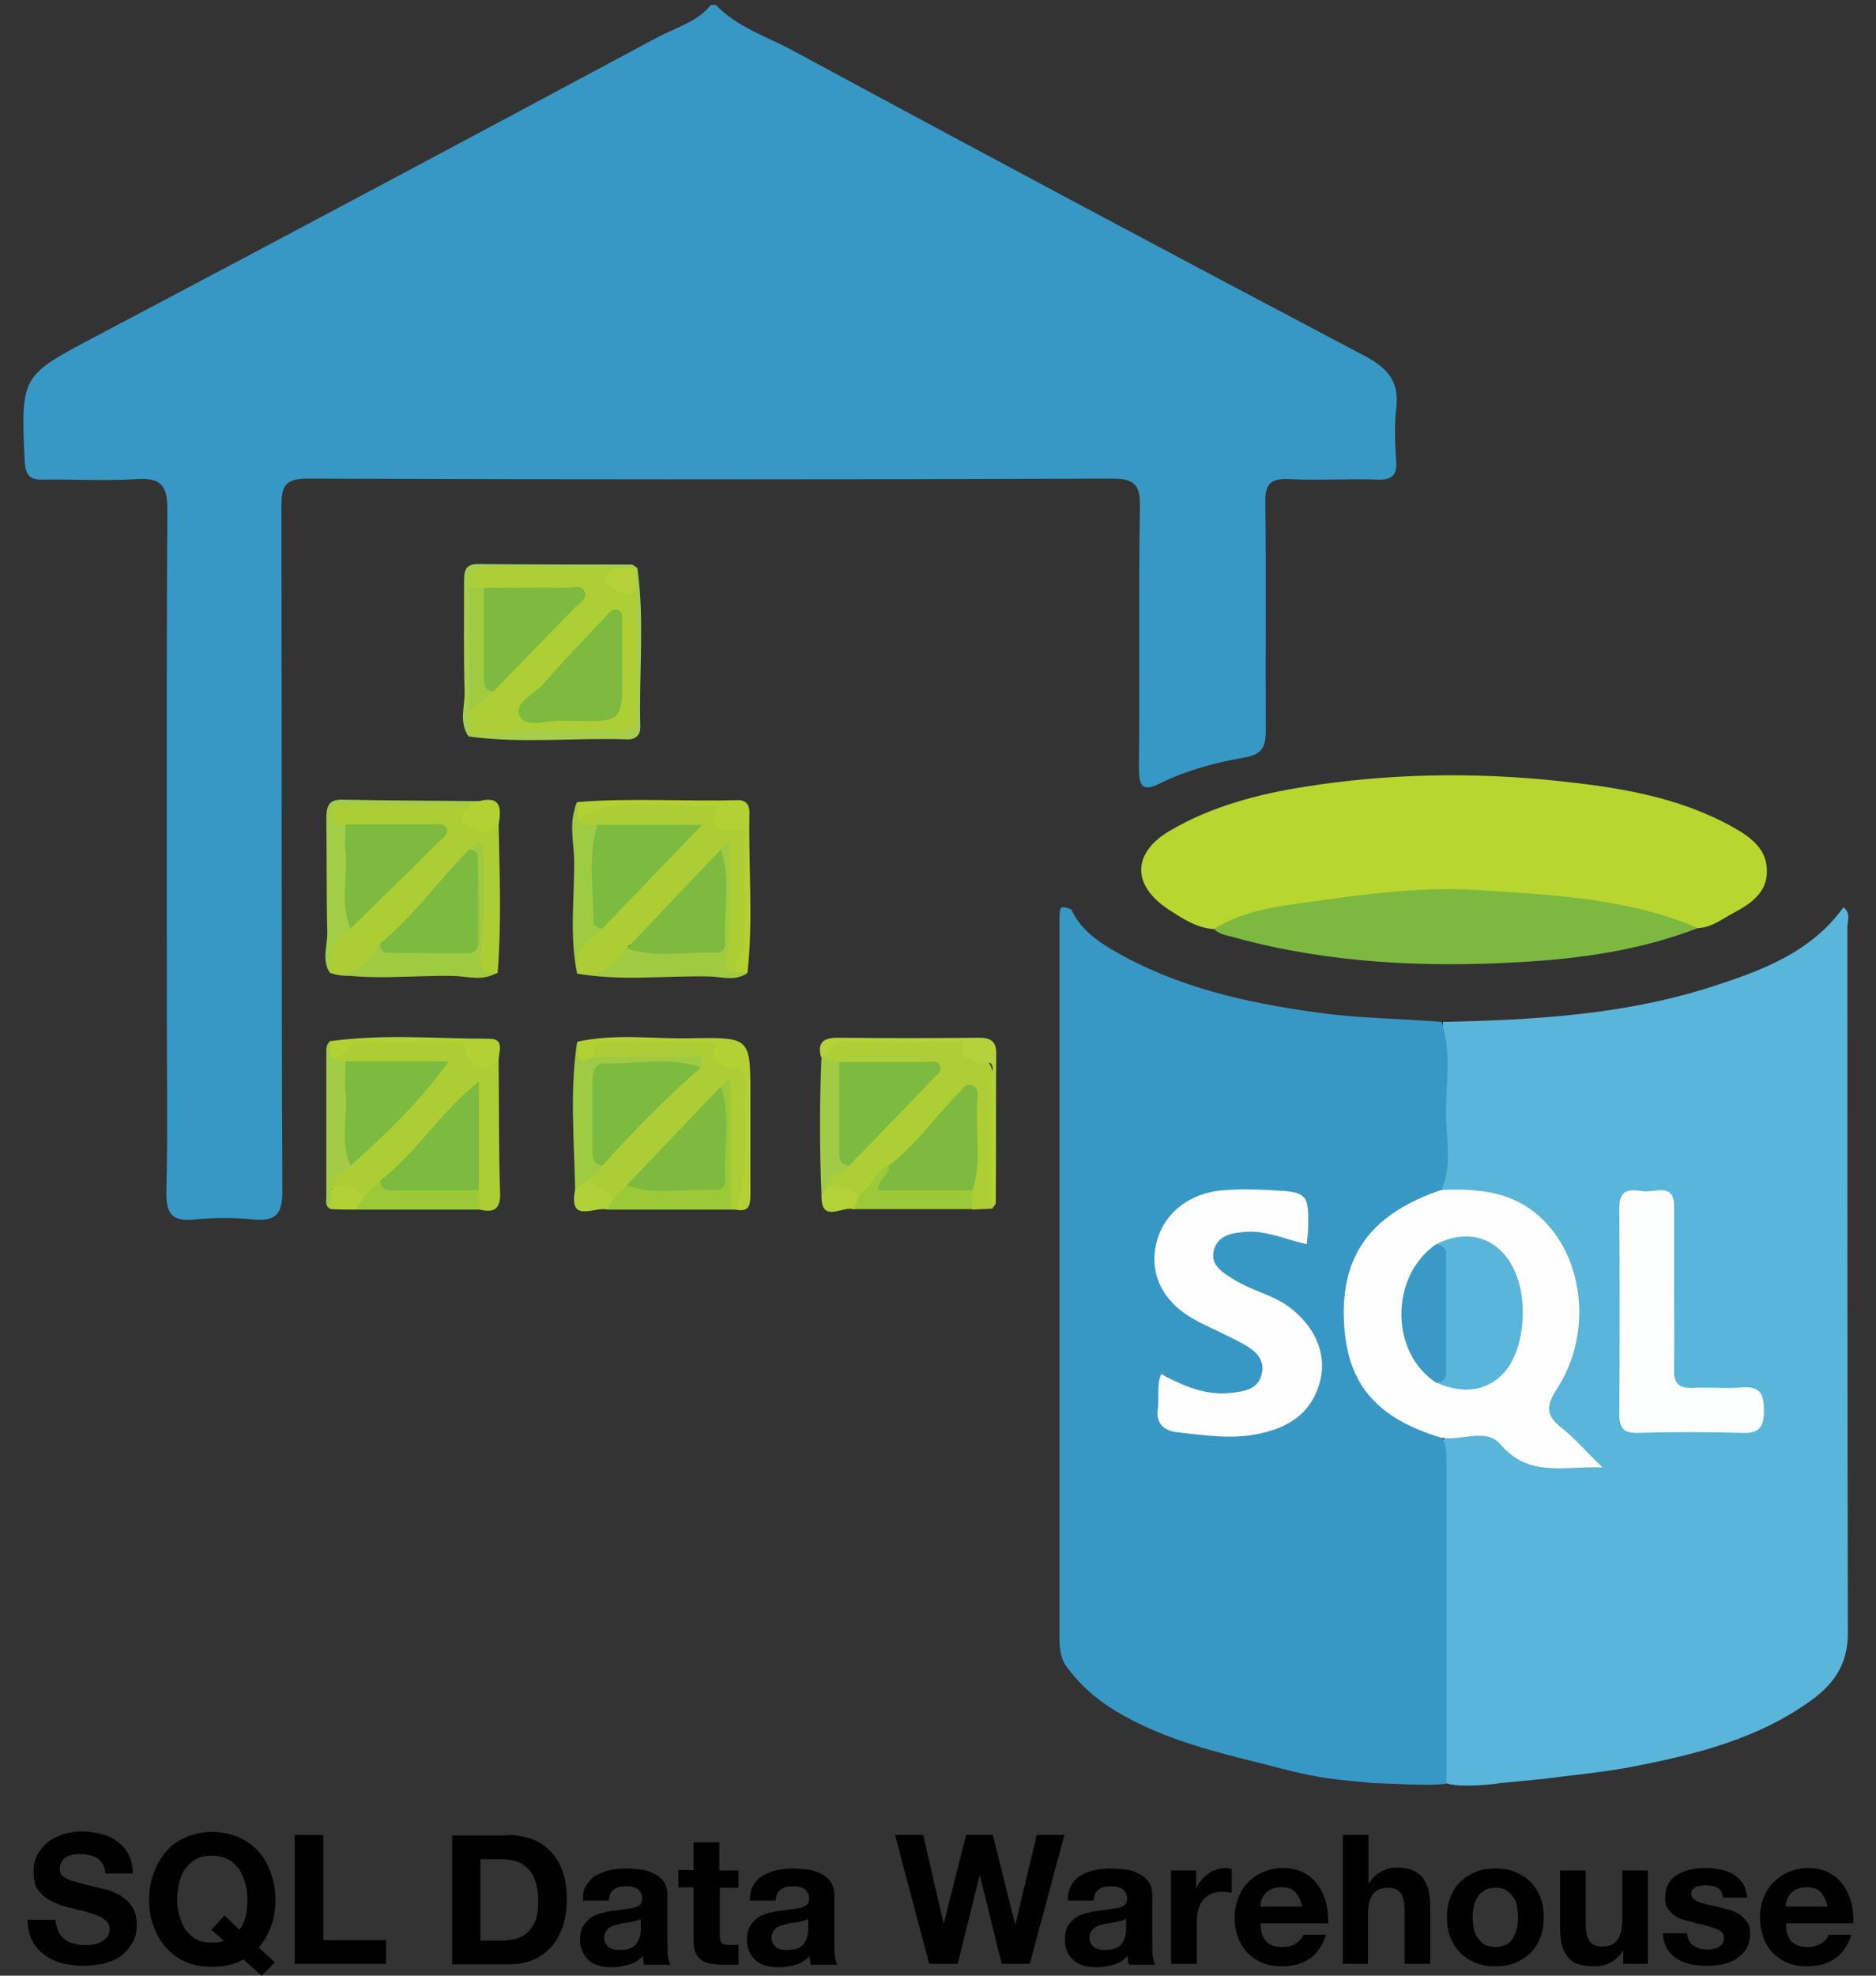 <?xml version="1.0" encoding="utf-8"?>
<!-- Generator: Adobe Illustrator 21.1.0, SVG Export Plug-In . SVG Version: 6.00 Build 0)  -->
<svg version="1.1" id="Layer_1" xmlns="http://www.w3.org/2000/svg" xmlns:xlink="http://www.w3.org/1999/xlink" x="0px" y="0px"
	 viewBox="0 0 380 400" style="enable-background:new 0 0 380 400;" xml:space="preserve">
<rect x="0" y="0" width="380" height="400" fill="#333333" stroke="none"/>
<style type="text/css">
	.st0{fill:#3898C5;}
	.st1{fill:#59B5D9;}
	.st2{fill:#B9D530;}
	.st3{fill:#7DB940;}
	.st4{fill:#ADCD35;}
	.st5{fill:#AECE36;}
	.st6{fill:#ADCD36;}
	.st7{fill:#9FCB40;}
	.st8{fill:#A0CB41;}
	.st9{fill:#A2CD47;}
	.st10{fill:#9FCB42;}
	.st11{fill:#9CC938;}
	.st12{fill:#B4D134;}
	.st13{fill:#A2CC46;}
	.st14{fill:#A1CB44;}
	.st15{fill:#B6D23A;}
	.st16{fill:#A5CE4D;}
	.st17{fill:#B1D138;}
	.st18{fill:#B2D238;}
	.st19{fill:#B2D137;}
	.st20{fill:#FEFEFE;}
	.st21{fill:#FDFEFE;}
	.st22{fill:#7EBA40;}
	.st23{fill:#7DBA40;}
	.st24{fill:#7EBA3F;}
	.st25{fill:#B6D238;}
	.st26{fill:#3A99C6;}
</style>
<g>
	<path class="st0" d="M145,1c4.4,4.6,10.4,6.4,15.7,9.3c38.5,20.8,77.1,41.4,115.8,61.8c4.9,2.6,7,5.4,6.3,10.8
		c-0.4,3.4-0.2,7,0,10.5c0.2,2.9-0.9,3.8-3.8,3.7c-6-0.2-12,0.2-18-0.1c-3.9-0.2-4.8,1.3-4.7,4.9c0.2,15.3,0,30.7,0.1,46
		c0,3.4-0.8,4.9-4.5,5.5c-5.7,1-11.4,2.5-16.7,5.1c-3.4,1.7-4.5,1.2-4.5-2.9c0.2-17.7-0.1-35.3,0.2-53c0.1-4.3-1-5.7-5.5-5.7
		c-54.3,0.2-108.6,0.2-163,0c-4.7,0-5.4,1.5-5.4,5.7c0.1,46.2,0,92.3,0.2,138.5c0,4.6-1.2,6.2-5.8,5.8c-4-0.4-8-0.4-12,0
		c-4.9,0.5-5.8-1.5-5.7-5.9c0.3-11.3,0.1-22.7,0.1-34c0-34.7-0.1-69.3,0.1-104c0-4.9-1.5-6.3-6.2-6c-6.3,0.4-12.7,0-19,0.1
		C6,97.2,5.2,96.2,5,93.4C4.2,75.8,4.3,76.1,19.8,67.9C57.7,47.9,95.4,27.8,133.1,7.6c3.7-2,8.1-3.1,10.9-6.6C144.3,1,144.7,1,145,1
		z"/>
	<path class="st1" d="M304,361c-2,0.4-13.5,1.4-11.5-1.3c-1.1-1.8-1-3.8-1-5.8c0-20.6,0-41.1,0-61.7c2.7-2.9,9-4.1,12.5-1.1
		c5,4.4,10.6,5,17.1,4.4c-1.8-2.3-4-4.2-6-6.2c-2.7-2.6-3-5.2-0.9-8.4c4-6.3,5.2-13.2,3.9-20.6c-1.9-10.8-9-17.2-20.1-18
		c-2.2-0.2-4.8,0.6-6.2-2c0.2-11.1-0.7-22.3,0.5-33.4c18.2-0.4,36.2-1.4,53.7-6.9c10.3-3.3,20.6-6.9,27.4-16.3
		c1.6,1.2,0.8,2.8,0.8,4.1c0,47.6,0,95.3,0.1,142.9c0,6-2.6,10-7.2,13.4c-11.1,8.1-24,11.2-37,13.7c-5.9,1.1-11.8,1.6-17.8,2.4"/>
	<path class="st0" d="M293,361.1c-2.6,0.6-13.3-0.1-15-0.1c-7.2-0.8-9.1-0.4-22.2-3.9c-9.7-2.4-19.3-4.8-28.1-9.7
		c-4.4-2.4-8.3-5.5-11.3-9.5c-1.6-1.9-1.8-4.1-1.8-6.5c0-48.1,0-96.2,0-144.3c0-3.8,0-3.8,2.4-3c1.7,3.8,4.9,6.2,8.3,8.2
		c12.8,7.5,26.9,10.7,41.5,12.7c8.4,1.2,16.8,1.2,25.2,1.9c2.1,6.3,0.8,12.8,0.9,19.2c0.1,4.9,1.2,9.9-0.9,14.7
		c-0.9,1.8-2.9,2.1-4.5,2.9c-9.9,4.5-15.1,15.1-13.6,25.8c1.3,9.6,6,16,15,19.2c1.2,0.4,2.5,0.9,3.1,2.3c1.1,1.6,1,3.4,1,5.3
		C293,317.6,293,339.9,293,361.1"/>
	<path class="st2" d="M245.9,188.1c-3.5-0.2-6.3-2.1-9.1-3.9c-7.7-5-7.5-11.7,0.5-16.2c8.3-4.8,17.5-7.2,26.9-8.7
		c17-2.7,34.1-3,51.3-1.2c12.3,1.3,24.4,3.2,35.4,9.3c3.6,2,7,4.4,7,8.9c0.1,4.4-3.3,6.7-6.7,8.5c-2.3,1.2-4.4,3-7.3,3.1
		c-5.1,0.3-9.8-1.9-14.6-2.8c-18.4-3.7-36.9-4-55.5-2.1C264.3,183.9,255.2,186.8,245.9,188.1z"/>
	<path class="st3" d="M245.9,188.1c6.3-4,13.8-4.7,20.8-5.7c10.8-1.5,21.7-2.9,32.6-2.2c15.1,1,30.4,1.6,44.6,7.7
		c-11.6,4.5-23.8,6.2-36.1,6.9c-19.4,1.1-38.6,0.2-57.4-4.9C248.8,189.4,247.1,189.3,245.9,188.1z"/>
	<path class="st4" d="M101,167c0.2,10,0.6,20-0.2,30c-3.5,1.2-4.7,0.1-4.5-3.7c0.3-6.6,1.3-13.2-0.5-19.7
		c-6.9,5.5-11.5,13.1-18.2,18.7c-2.3,4.4-5.7,6.3-10.7,4.7l0,0c-1-3.9-0.7-7.4,3.1-9.8c6.4-5.7,12.1-11.9,18.9-18.5
		c-7.5-1.1-14,0-20.4-0.8c-2.1-0.6-2.2-2.3-1.9-3.9c0.4-2.1,2.3-1.5,3.6-1.5c7.6-0.1,15.1,0,22.7,0c0.8,0,2-0.2,2.1,0.6
		C95.3,167.2,98.4,166.6,101,167z"/>
	<path class="st4" d="M101,215c0.1,8.9,0,17.8,0.3,26.6c0.1,3.5-1.5,3.9-4.2,3.3c-1-1-1.3-2.3-1.3-3.6c0-6.4,0-12.8,0-19.6
		c-6.5,5.8-10.9,12.9-17.4,18c-1.3,0.9-2.2,2.5-4,2.8c-2.7,0.1-4.9-2-7.7-1.7c-0.3-3,2-4.2,3.8-5.7c6-5.9,12.3-11.4,17.7-18.7
		c-6.6-0.3-12.6,0-18.6-0.2c-1.2-0.3-2.6-0.4-2.7-2.1c1.7-2.8,4.2-3.8,7.5-3.6c4.1,0.3,8.2-0.1,12.4,0.1c3.6,0.2,7.9-1.5,10.2,3.3
		C97.4,215.1,99.6,214.3,101,215z"/>
	<path class="st5" d="M201,244.7c-1.3,0.1-2.7,0.1-4,0.2c-1-1-1.2-2.3-1.1-3.6c1.4-6.4,0.6-12.8,0.8-20.5c-6.1,5.7-9.9,11.9-15.7,16
		c-2.9,1.2-3.7,5.1-7.1,5.7c-2.2-0.3-4.5-0.5-6.2-2.3c-1-3.1,2.2-3.5,3.3-5.2c5.4-6.1,11.6-11.4,17.5-18.1
		c-6.7-1.3-12.9-0.2-19.1-0.7c-1.3-0.4-2.8-0.4-2.6-2.4c0.2-2.5,1.5-3.3,3.9-3.3c7.3,0.1,14.6,0,21.9,0.1c5.1,0.1,8.9,4,8.8,8.9
		C201.2,227.9,202.1,236.3,201,244.7z"/>
	<path class="st6" d="M149,244.9c-0.3,0-0.7,0-1,0c-1.8-1.9-1.2-4.3-1.3-6.6c-0.3-5.4,0.6-10.8-0.5-16.1
		c-6.4,5.8-12.4,12.1-18.4,18.3c-1.1,1.2-1.8,2.8-3.8,2.7c-1.9-1.2-4.2-1.9-5.3-4.1c-0.1-1.9,1.7-2.6,2.4-4
		c4.7-5.6,10.2-10.4,15.2-15.7c1.1-1.2,2.7-2,3-3.8c-4.6-0.8-9.1-0.1-13.7-0.4c-2.1-0.1-4.3,0.3-6-1.4c-0.8-2.4,0.2-3.4,2.6-3.4
		c7.1,0,14.3,0,21.4,0c1.9,0,7.8,6.2,7.8,8.1c0.1,6.6,0,13.3,0,19.9C151.5,241,150.6,243.1,149,244.9z"/>
	<path class="st7" d="M95,172c1.3-1.4,2.9-2.6,2.9,0.6c0.1,7,0.3,14-0.5,20.8c-0.4,3.6,0.9,3.6,3.3,3.5c-2.8,1.8-5.8,0.8-8.7,0.7
		c-8.4-0.2-16.9,1-25.2-0.6c5.2,1.1,7.9-2.1,10.1-6.1c4.9,1,9.9,0.4,14.9,0.5c2.5,0.1,3.7-1.2,3.6-3.6C95.4,182.6,96,177.3,95,172z"
		/>
	<path class="st8" d="M151.4,197c-2.4,1.7-5.1,0.8-7.6,0.7c-9-0.2-18,1-27-0.6c0.2-0.2,0.3-0.4,0.5-0.6c4.3,0,6.6-4.2,10.5-5
		c4.5,0,8.9,0,13.4,0.1c2.9,0,4.2-1.3,4.2-4.2c0-5.1,0-10.3-0.1-15.4c0.3-1,0.8-2,1.9-1.9c1.7,0.2,1.7,1.9,1.8,3.1
		c0.4,6,0.2,11.9,0.1,17.9c0,1.3-0.4,2.6,0.1,3.9C150.1,195.7,150.9,196.2,151.4,197z"/>
	<path class="st9" d="M95,163c-8.3,0-16.5,0-24.8,0c-1.3,0-2.8-0.2-3.1,1.7c-0.3,2.2,1.3,2.3,2.9,2.3c2.9,6.9,1.3,14,1,21
		c-3.7,2-4.5,5.2-4.1,9.1c-1.8-2.6-0.6-5.5-0.6-8.2c-0.2-7.7-0.1-15.3-0.2-23c0-2.5,0.3-4.1,3.4-4c9.2,0.2,18.3,0.2,27.5,0.3
		C96.8,163.6,96,163.7,95,163z"/>
	<path class="st10" d="M122,236c-0.4,1.6-2.2,1.8-3,3c-0.3,1.3-1.1,2-2.5,1.9c-0.2-10-1.1-20,0.4-30c1.2,0.9,1.6,2.5,3,3.1
		c6.4,0,12.9-0.1,19.3,0.1c0.9,0,3.8-1.6,2.7,1.9c-5.2,0.7-10.5,0.4-15.7,0.5c-3.3,0-4.9,1.5-4.8,4.8C121.6,226.1,121,231.1,122,236
		z"/>
	<path class="st11" d="M146,220c2.2-2.7,2-0.6,2,1c0,8,0,15.9,0,23.9c-8.3,0-16.7,0-25,0c-0.5-1,0.1-1.6,1-1.9c1-1,2-2,3-3
		c4.6-0.9,9.3-0.4,13.9-0.4c3.4,0,4.7-1.4,4.7-4.8C145.5,229.9,145.3,224.9,146,220z"/>
	<path class="st12" d="M120,214c-4.1,2-2.7-1.5-3-3.1c7.7-1.7,15.5-0.5,23.2-0.7c11.8-0.2,11.8-0.1,11.8,11.6c0,6.7,0,13.3,0,20
		c0,2.1-0.2,3.7-3,3.1c3-7.9,1.8-16.1,2-24.3c0.1-2.1,0.5-4.1-2.9-4.5c-1-0.1-5.3-0.5-3.1-4.4c0.5-0.8-1.5-0.8-2.3-0.8
		c-6.5,0-12.9,0-19.4,0C121.2,210.9,119.8,211.5,120,214z"/>
	<path class="st12" d="M151.4,197c-0.8,0-1.6-0.1-2.5-0.1c-1.1-3.4,1.1-6.6,0.7-10c-0.4-3.8-0.1-7.6-0.1-11.4c0.1-3.2-1-4.9-3.6-7.4
		c-4.1-4-8.1-3.7-12.6-3.6c-4.5,0.2-9.3-1.2-13.5,1.8c-0.8,0.6-1.9,0.5-2.8,0c-0.8-1.3-0.8-2.6-0.1-3.9c10.8-0.9,21.6-0.1,32.3-0.4
		c1.9-0.1,2.7,0.9,2.6,2.8C151.6,175.5,152.6,186.3,151.4,197z"/>
	<path class="st10" d="M117,162.4c0,1.2,0.1,2.4,0.1,3.6c1.2,1.2,3.3-0.4,4.3,1.4c0.6,6.6-0.9,13.4,0.8,19.9
		c-0.5,3.8-4.2,5.9-5.1,9.6c0,0-0.2,0.2-0.2,0.2c-1.6-7.7-0.5-15.4-0.6-23.1C116.2,170.1,115.1,166.1,117,162.4z"/>
	<path class="st13" d="M71,236c-1.4,1.6-4,2.2-3.9,4.9c1.2,1.3,1,2.6-0.1,3.9c-1.2-0.5-0.9-1.6-0.9-2.6c0-9.6,0-19.2,0-28.8
		c0-1-0.1-2,0.9-2.7c1,1,0.9,2.1,0.1,3.2c0.7,1.2,1.9,0.9,3,1C72.9,221.9,71.3,229,71,236z"/>
	<path class="st14" d="M172,236c-0.9,1.7-3.9,1.4-4,4c-0.1,1-0.4,1.9-1.6,1.9c-0.4-9.3-0.4-18.6,0-27.9c0.2,0,0.4,0,0.7,0
		c0.7,1.1,1.9,0.9,3,1c1.9,2.3,1.4,5,1.5,7.6C171.6,227.1,171.2,231.6,172,236z"/>
	<path class="st11" d="M174,242c2.5-1.5,3.1-4.9,6-6c0,3.1,1.6,3.7,4.5,3.7c4.1,0.1,8.5-1.3,12.4,1.2c0,1.3,0,2.6,0,3.9
		c-8,0-16,0-24,0C172,243.5,172.7,242.6,174,242z"/>
	<path class="st15" d="M167,214c-0.2,0-0.4,0-0.7,0c-0.8-2.9,0.5-3.9,3.3-3.9c9.6,0.1,19.2,0.1,28.8,0c2.2,0,3.4,0.7,3.4,3.1
		c-0.1,10.1,0,20.2-0.1,30.3c0,0.4-0.5,0.8-0.7,1.2c0-8.8,0-17.6,0-26.4c0-1.7,0.8-4.2-2.6-2.8c-0.6-1.6-4.2-0.3-3.3-3.7
		c0.4-1.4-1.4-0.8-2.2-0.9c-7.1-0.1-14.3,0.2-21.4-0.1C168.8,210.8,168.2,212.5,167,214z"/>
	<path class="st16" d="M129.1,114.9c1.5,10.7,0.3,21.5,0.6,32.3c0,1.6-0.9,2.5-2.5,2.5c-10.8-0.4-21.5,0.9-32.3-0.6
		c0.2-0.2,0.4-0.4,0.6-0.7c4.9-2.4,10.1-1.7,15.2-1.8c3.8-0.1,7.7-0.1,11.5,0c3.8,0.2,5.4-1.3,5.3-5.3c-0.2-7.2-0.2-14.3,0-21.5
		c0-1.5,0.1-3,0.8-4.3C128.6,115.3,128.9,115.1,129.1,114.9z"/>
	<path class="st11" d="M97,241c0,1.3,0,2.6,0,3.9c-8.3,0-16.6,0-25,0c-0.5-1.8,0.6-2.5,2-2.9c1-1,2-2,3-3c4.4,0.8,8.9,0.4,13.3,0.5
		C92.7,239.6,95.1,239.3,97,241z"/>
	<path class="st12" d="M67,214c0-1.1-0.1-2.1-0.1-3.2c10.7-1.5,21.5-0.5,32.3-0.5c3.2,0,1.7,2.9,1.8,4.7c-3.7,2.1-6.3,1.1-6.8-2.8
		c-0.2-1.7-1.3-1.1-2.1-1.1c-6.3-0.1-12.6,0.3-18.9-0.2C70.1,210.7,70,214.8,67,214z"/>
	<path class="st16" d="M94.9,149.1c-2-2.9-0.7-6.1-0.8-9.1c-0.2-7.3-0.1-14.6-0.1-21.9c0-2.1-0.1-4,3-3.9
		c10.3,0.1,20.6,0.1,30.9,0.1c0.4,0,0.8,0.5,1.2,0.7c0,0-0.2,0.2-0.2,0.2c-1.5,1.3-3.3,1.3-5.1,1.3c-7.4,0.1-14.8,0-22.2,0.1
		c-2.1,0-4.9-0.6-5.1,3c-0.1,8,0.1,16-0.1,24c0.1,1.9,0.1,3.8-1.3,5.3L94.9,149.1z"/>
	<path class="st12" d="M95,163c0.7-0.3,1.3-0.6,2-0.8c4.7-1.2,4.5,1.7,4,4.8c-2.4,3.1-4.9,0.6-6.9-0.4C92,165.5,94.9,164.3,95,163z"
		/>
	<path class="st17" d="M124,243c-0.3,0.6-0.7,1.3-1,1.9c-2.6-0.7-7.9,3-6.5-4.1c0.8-0.6,1.7-1.2,2.5-1.9
		C120.4,240.7,123.5,240.3,124,243z"/>
	<path class="st18" d="M174,242c-0.3,1-0.7,1.9-1,2.9c-2.2-1-6.8,3.2-6.6-3.1c0.5-0.6,1.1-1.3,1.6-1.9
		C170,240.7,172.3,240.5,174,242z"/>
	<path class="st19" d="M74,242c-0.7,1-1.3,1.9-2,2.9c-1.7,0-3.4,0-5-0.1c0-1.3,0-2.6,0.1-3.9C69.8,238.7,71.8,241.2,74,242z"/>
	<path class="st20" d="M292,291.1c-13.7-4.1-19.5-11.4-19.8-24.5c-0.3-12.9,5.9-21,19.8-25.7c6.7-0.2,13.3,0.1,18.9,4.6
		c9.8,7.8,12.1,24.1,4.4,35.8c-2.2,3.4-2.1,5.3,0.9,7.7c2.7,2.1,5,4.8,8.4,8.1c-8-0.3-14.9,2.1-20.7-4.7
		C301,289,296,291.8,292,291.1z"/>
	<path class="st21" d="M339.1,260.9c0,5.5,0.1,11,0,16.4c-0.1,2.8,1,3.8,3.8,3.7c3.3-0.2,6.7,0.2,10-0.1c3.7-0.3,4.4,1.4,4.4,4.7
		c0,3.5-1.1,4.7-4.6,4.5c-7-0.2-14-0.2-20.9,0c-2.8,0.1-3.8-0.9-3.8-3.7c0.1-14,0.1-27.9,0-41.9c0-4.2,2.7-3.6,5-3.3
		c2.4,0.2,6.2-1.8,6.1,3.2C339.1,249.9,339.1,255.4,339.1,260.9z"/>
	<path class="st20" d="M235.2,278.2c4.5,2.4,9,4.4,14.2,3.8c2.7-0.3,5.5-0.7,6.2-3.9c0.7-3-1.5-4.7-3.6-5.9
		c-3.2-1.8-6.6-3.2-9.8-4.9c-6.4-3.4-9.3-9-8.1-15c1.2-6.3,6.5-10.7,13.5-11.3c3.5-0.3,7-0.2,10.5,0c6.6,0.3,7,0.9,6.9,7.3
		c0,1.1-0.2,2.3-0.3,3.6c-4.2-0.9-8.1-2.8-12.3-2.5c-2.7,0.2-5.6,0.6-6.5,3.6c-0.9,3.2,1.9,4.7,4.1,6.1c3.5,2.2,7.7,3,11.1,5.5
		c5.1,3.8,7.6,9.2,6.4,14.6c-1.5,6.4-5.8,9.6-12.1,11c-5.7,1.3-11.2,0.4-16.8-0.2c-2.6-0.3-4.4-1.5-4.1-4.5
		C234.9,283,234.2,280.7,235.2,278.2z"/>
	<path class="st22" d="M71,188c-2.2-5.1-0.5-10.4-1-15.6c-0.2-1.8,0-3.6,0-5.5c5.8,0,11.6,0,17.4,0c1.1,0,2.5-0.5,3.1,0.9
		c0.4,1.1-0.7,1.8-1.4,2.4C83.1,176.3,77,182.1,71,188z"/>
	<path class="st23" d="M95,172c0.9,0.1,1.8,0.4,1.8,1.4c0.1,5.8,0.1,11.6,0.1,17.4c0,1.4-0.8,2.2-2.2,2.2c-5.5,0-10.9,0-16.4-0.1
		c-0.9,0-1.2-1-1.4-1.8C83.8,185.5,88.9,178.2,95,172z"/>
	<path class="st23" d="M71,236c-2.2-4.9-0.5-10.1-1-15.1c-0.2-2,0-4,0-6c6.7,0,13.4,0,20.9,0C84.8,223.3,78,229.8,71,236z"/>
	<path class="st23" d="M97,241c-5.4,0-10.8,0-16.2,0c-1.5,0-3.5,0.5-3.8-2c7.3-5.5,12-13.7,20-20C97,226.9,97,233.9,97,241z"/>
	<path class="st24" d="M197,241c-6.3,0-12.7,0-19.1,0c-0.2-2.3,2.4-3,2.1-5c5.5-4.1,9.3-9.8,14.1-14.6c0.8-0.8,1.5-2.2,2.8-1.7
		c1.3,0.5,1.2,1.9,1.1,3C197.5,228.9,199,235,197,241z"/>
	<path class="st23" d="M172,236c-2.4-0.3-2-2.2-2-3.8c0-5.7,0-11.5,0-17.2c5.9,0,11.9,0,17.8,0c0.9,0,2.1-0.4,2.6,0.8
		c0.5,1.1-0.6,1.8-1.2,2.4C183.5,224.2,177.7,230.1,172,236z"/>
	<path class="st23" d="M122,236c-1.8-0.2-2-1.4-2-2.8c0-4.8,0-9.6,0-14.3c0-1.8,0.4-3.7,2.5-3.6c6.5,0.2,13.1-1.4,19.5,0.8
		C134.9,222.3,128.3,229,122,236z"/>
	<path class="st22" d="M146,220c2.2,6.2,0.5,12.7,0.9,19c0.1,1.1-0.7,2-1.9,1.9c-6-0.3-12.1,1.2-18.1-0.9
		C133.3,233.3,139.7,226.6,146,220z"/>
	<path class="st4" d="M117.1,196.9c-1.2-4.5,2-6.6,4.9-8.9c-0.5-2.6,1.6-3.8,3-5.3c5-5.2,10.2-10.2,14.8-14.9
		c-6.1,0.3-12.5,1.7-18.9-0.8c-1.3-0.2-2.9,0.5-3.9-1c8.2-5.6,17.4-2,26.1-3c0.7-0.1,2.2-0.1,1.9,0.8c-1.7,4.9,2.2,4.1,4.4,4.1
		c2.4-0.1,1.4,1.4,1.4,2.2c0.1,6.8-0.2,13.6,0.1,20.4c0.1,2.6-2.6,3.9-2.1,6.4c-1.5-0.1-2.1-0.8-1.7-2.3c1.6-7.2,0.3-14.5,0.7-21.7
		c0.1-1.6,0.2-3.8-2-1c0,0.7,0,1.4-0.4,1.9c-5.7,6.5-11.4,13.1-18.6,18.1C124.6,195.5,121.8,198.1,117.1,196.9z"/>
	<path class="st22" d="M127,192c6.3-6.7,12.7-13.4,19-20c2.2,6.3,0.5,12.7,0.9,19c0.1,1.1-0.7,2-1.9,1.9
		C139,192.6,132.9,194.1,127,192z"/>
	<path class="st23" d="M121,167c6.7,0,13.4,0,21.2,0c-7.2,7.5-13.7,14.3-20.2,21c-0.9-0.1-1.8-0.5-1.8-1.4
		C120.3,180.1,119,173.5,121,167z"/>
	<path class="st5" d="M95.2,148.8c0-1.6-0.1-3.2-0.1-4.9c0.9-2.2,2.8-3.6,4.3-5.3c5.2-6.2,11.5-11.2,17.2-18
		c-6.7-0.9-12.8-0.2-18.8-0.5c-1.1-0.1-1.9-0.5-2.7-1.2c-0.4-2.9,0.7-4.1,3.8-4c8.4,0.2,16.7,0.1,25.1,0.1c0.3,2.9,2.3,3.8,4.9,4
		c0,8.3,0,16.6,0.1,25c0,2.6-0.5,4-3.5,4C115.4,148,105.2,147.6,95.2,148.8z"/>
	<path class="st25" d="M128.9,119.1c-2.3,2.5-4.2,0.2-5.7-0.8c-1.7-1.1,0.7-2,0.8-3.2c1.6,0,3.3,0,4.9,0
		C128.9,116.4,128.9,117.8,128.9,119.1z"/>
	<path class="st8" d="M100,140c-1.6,1.3-3.3,2.7-4.9,4c0-8.3,0-16.7,0-25c1,0,2,0,3,0c1.9,2.3,1.4,5,1.5,7.6
		C99.6,131.1,99.2,135.6,100,140z"/>
	<path class="st1" d="M290.9,251.9c10.4-5.2,18.3,3.2,17.5,15.4c-0.7,11.5-8.1,16.7-17.3,12.7C291.7,270.6,291.9,261.3,290.9,251.9z
		"/>
	<path class="st26" d="M290.9,251.9c1,0.2,2,0.6,2,1.8c0,8.1,0,16.3,0,24.4c0,1.2-0.9,1.7-1.9,1.9
		C281.5,273.9,281.5,258.4,290.9,251.9z"/>
	<path class="st24" d="M126,133.7c0.1,13.3,0.9,12.4-12.5,12.2c-2.9,0-7.2,1.6-8.3-1.1c-1.1-2.6,3.2-4.4,5-6.5
		c4-4.6,8.3-9,12.5-13.5c0.6-0.7,1.3-1.7,2.5-1.3c1.2,0.5,0.8,1.7,0.8,2.6C126,128.7,126,131.2,126,133.7z"/>
	<path class="st24" d="M100,140c-2.4-0.3-2-2.2-2-3.8c0-5.7,0-11.5,0-17.2c5.7,0,11.3-0.1,17,0c1.2,0,3-0.7,3.5,1
		c0.4,1.2-1,2-1.8,2.8C111.1,128.5,105.5,134.2,100,140z"/>
	<g>
		<path d="M11.9,391.2c0.3,0.6,0.7,1.1,1.3,1.5c0.5,0.4,1.1,0.7,1.8,0.8c0.7,0.2,1.4,0.3,2.2,0.3c0.5,0,1.1,0,1.6-0.1
			s1.1-0.2,1.6-0.5c0.5-0.2,0.9-0.6,1.3-1c0.3-0.4,0.5-1,0.5-1.6c0-0.7-0.2-1.3-0.7-1.7c-0.5-0.4-1-0.8-1.8-1.1
			c-0.7-0.3-1.6-0.5-2.5-0.8c-0.9-0.2-1.9-0.5-2.8-0.7c-1-0.2-1.9-0.5-2.9-0.9c-0.9-0.4-1.8-0.8-2.5-1.4c-0.7-0.6-1.3-1.3-1.8-2.1
			C7,381,6.8,380,6.8,378.8c0-1.3,0.3-2.5,0.9-3.5c0.6-1,1.3-1.8,2.2-2.5c0.9-0.7,2-1.1,3.1-1.5c1.2-0.3,2.3-0.5,3.5-0.5
			c1.4,0,2.7,0.2,3.9,0.5c1.3,0.3,2.4,0.8,3.3,1.5c1,0.7,1.8,1.6,2.3,2.6c0.6,1.1,0.9,2.3,0.9,3.9h-5.6c0-0.8-0.2-1.4-0.5-1.9
			c-0.3-0.5-0.7-0.9-1.1-1.2c-0.5-0.3-1-0.5-1.6-0.6c-0.6-0.1-1.2-0.2-2-0.2c-0.5,0-0.9,0-1.4,0.1c-0.5,0.1-0.9,0.3-1.3,0.5
			c-0.4,0.2-0.7,0.5-0.9,0.9c-0.2,0.4-0.4,0.8-0.4,1.4c0,0.5,0.1,0.9,0.3,1.2c0.2,0.3,0.6,0.6,1.2,0.9c0.6,0.3,1.4,0.5,2.4,0.8
			s2.3,0.6,4,1c0.5,0.1,1.2,0.3,2,0.5c0.9,0.3,1.7,0.7,2.6,1.2c0.9,0.6,1.6,1.3,2.2,2.2c0.6,0.9,0.9,2.1,0.9,3.6
			c0,1.2-0.2,2.3-0.7,3.3c-0.5,1-1.2,1.9-2.1,2.7s-2,1.3-3.4,1.7c-1.4,0.4-2.9,0.6-4.7,0.6c-1.4,0-2.8-0.2-4.2-0.5
			c-1.4-0.4-2.5-0.9-3.6-1.7c-1-0.8-1.9-1.7-2.5-2.9c-0.6-1.2-0.9-2.6-0.9-4.2h5.6C11.4,389.8,11.6,390.6,11.9,391.2z"/>
		<path d="M49.3,396.7c-1.7,1-3.8,1.5-6.3,1.5c-2,0-3.8-0.3-5.4-1s-2.9-1.7-4-2.9c-1.1-1.2-1.9-2.7-2.5-4.3s-0.9-3.4-0.9-5.3
			c0-2,0.3-3.8,0.9-5.4s1.4-3.1,2.5-4.4s2.4-2.2,4-2.9c1.6-0.7,3.4-1.1,5.4-1.1c2,0,3.8,0.4,5.4,1.1c1.6,0.7,2.9,1.7,4,2.9
			s1.9,2.7,2.5,4.4s0.9,3.5,0.9,5.4c0,1.9-0.3,3.7-0.9,5.3c-0.6,1.6-1.4,3.1-2.5,4.3l3.3,3L53,400L49.3,396.7z M48.5,390.7
			c0.5-0.7,0.9-1.5,1.2-2.5s0.4-2.2,0.4-3.5c0-1.1-0.1-2.3-0.4-3.3c-0.3-1.1-0.7-2-1.2-2.9c-0.6-0.8-1.3-1.5-2.2-2
			c-0.9-0.5-2-0.8-3.3-0.8c-1.3,0-2.4,0.2-3.3,0.7c-0.9,0.5-1.6,1.2-2.2,2c-0.6,0.8-1,1.8-1.2,2.9c-0.3,1.1-0.4,2.2-0.4,3.3
			c0,1.1,0.1,2.2,0.4,3.2c0.3,1,0.7,2,1.2,2.8c0.6,0.8,1.3,1.5,2.2,2c0.9,0.5,2,0.7,3.3,0.7c0.6,0,1.1,0,1.4-0.1
			c0.3,0,0.6-0.1,0.9-0.3l-2.5-2.2l2.7-2.9L48.5,390.7z"/>
		<path d="M65.5,371.5v21.3h12.7v4.8H59.7v-26.1H65.5z"/>
		<path d="M102.9,371.5c1.7,0,3.2,0.3,4.7,0.8c1.5,0.5,2.7,1.3,3.8,2.4s1.9,2.4,2.5,4s0.9,3.5,0.9,5.7c0,1.9-0.2,3.7-0.7,5.3
			c-0.5,1.6-1.2,3-2.2,4.2s-2.2,2.1-3.7,2.8c-1.5,0.7-3.2,1-5.2,1H91.6v-26.1H102.9z M102.5,392.8c0.8,0,1.6-0.1,2.4-0.4
			c0.8-0.3,1.5-0.7,2.1-1.3c0.6-0.6,1.1-1.4,1.5-2.4c0.4-1,0.5-2.2,0.5-3.7c0-1.3-0.1-2.5-0.4-3.6c-0.3-1.1-0.7-2-1.3-2.7
			s-1.4-1.3-2.3-1.7c-1-0.4-2.2-0.6-3.6-0.6h-4.1v16.5H102.5z"/>
		<path d="M118.9,381.5c0.5-0.8,1.2-1.5,2-1.9s1.8-0.8,2.8-1c1-0.2,2.1-0.3,3.1-0.3c1,0,1.9,0.1,2.9,0.2c1,0.1,1.9,0.4,2.7,0.8
			c0.8,0.4,1.5,0.9,2,1.6s0.8,1.6,0.8,2.8v9.8c0,0.9,0,1.7,0.1,2.5c0.1,0.8,0.3,1.4,0.5,1.8h-5.3c-0.1-0.3-0.2-0.6-0.2-0.9
			c-0.1-0.3-0.1-0.6-0.1-0.9c-0.8,0.9-1.8,1.5-2.9,1.8c-1.1,0.3-2.3,0.5-3.4,0.5c-0.9,0-1.7-0.1-2.5-0.3c-0.8-0.2-1.5-0.6-2-1
			c-0.6-0.5-1-1-1.4-1.8c-0.3-0.7-0.5-1.5-0.5-2.5c0-1.1,0.2-2,0.6-2.7c0.4-0.7,0.9-1.2,1.5-1.7c0.6-0.4,1.3-0.7,2-0.9
			c0.8-0.2,1.5-0.4,2.3-0.5c0.8-0.1,1.5-0.2,2.3-0.3c0.8-0.1,1.4-0.2,2-0.3s1-0.4,1.4-0.6c0.3-0.3,0.5-0.7,0.5-1.2
			c0-0.6-0.1-1-0.3-1.3c-0.2-0.3-0.4-0.6-0.7-0.8c-0.3-0.2-0.7-0.3-1.1-0.4c-0.4-0.1-0.8-0.1-1.3-0.1c-1,0-1.8,0.2-2.4,0.7
			c-0.6,0.4-0.9,1.2-1,2.2h-5.2C118,383.3,118.3,382.3,118.9,381.5z M129.1,388.8c-0.3,0.1-0.7,0.2-1.1,0.3
			c-0.4,0.1-0.8,0.1-1.2,0.2c-0.4,0-0.8,0.1-1.2,0.2c-0.4,0.1-0.8,0.2-1.2,0.3c-0.4,0.1-0.7,0.3-1,0.5c-0.3,0.2-0.5,0.5-0.7,0.8
			c-0.2,0.3-0.3,0.7-0.3,1.2c0,0.5,0.1,0.9,0.3,1.2c0.2,0.3,0.4,0.6,0.7,0.8c0.3,0.2,0.6,0.3,1,0.4c0.4,0.1,0.8,0.1,1.2,0.1
			c1,0,1.8-0.2,2.4-0.5c0.6-0.3,1-0.8,1.2-1.2c0.3-0.5,0.4-1,0.5-1.4c0.1-0.5,0.1-0.9,0.1-1.2v-1.9
			C129.7,388.5,129.5,388.7,129.1,388.8z"/>
		<path d="M149.6,378.7v3.5h-3.8v9.4c0,0.9,0.1,1.5,0.4,1.8c0.3,0.3,0.9,0.4,1.8,0.4c0.3,0,0.6,0,0.8,0c0.3,0,0.5-0.1,0.8-0.1v4
			c-0.4,0.1-0.9,0.1-1.5,0.1c-0.5,0-1.1,0-1.6,0c-0.8,0-1.6-0.1-2.3-0.2c-0.7-0.1-1.4-0.3-1.9-0.6s-1-0.8-1.3-1.4
			c-0.3-0.6-0.5-1.4-0.5-2.3v-11.2h-3.1v-3.5h3.1V373h5.2v5.7H149.6z"/>
		<path d="M152.7,381.5c0.5-0.8,1.2-1.5,2-1.9s1.8-0.8,2.8-1c1-0.2,2.1-0.3,3.1-0.3c1,0,1.9,0.1,2.9,0.2c1,0.1,1.9,0.4,2.7,0.8
			c0.8,0.4,1.5,0.9,2,1.6s0.8,1.6,0.8,2.8v9.8c0,0.9,0,1.7,0.1,2.5c0.1,0.8,0.3,1.4,0.5,1.8h-5.3c-0.1-0.3-0.2-0.6-0.2-0.9
			c-0.1-0.3-0.1-0.6-0.1-0.9c-0.8,0.9-1.8,1.5-2.9,1.8c-1.1,0.3-2.3,0.5-3.4,0.5c-0.9,0-1.7-0.1-2.5-0.3c-0.8-0.2-1.5-0.6-2-1
			c-0.6-0.5-1-1-1.4-1.8c-0.3-0.7-0.5-1.5-0.5-2.5c0-1.1,0.2-2,0.6-2.7c0.4-0.7,0.9-1.2,1.5-1.7c0.6-0.4,1.3-0.7,2-0.9
			c0.8-0.2,1.5-0.4,2.3-0.5c0.8-0.1,1.5-0.2,2.3-0.3c0.8-0.1,1.4-0.2,2-0.3s1-0.4,1.4-0.6c0.3-0.3,0.5-0.7,0.5-1.2
			c0-0.6-0.1-1-0.3-1.3c-0.2-0.3-0.4-0.6-0.7-0.8c-0.3-0.2-0.7-0.3-1.1-0.4c-0.4-0.1-0.8-0.1-1.3-0.1c-1,0-1.8,0.2-2.4,0.7
			c-0.6,0.4-0.9,1.2-1,2.2h-5.2C151.9,383.3,152.2,382.3,152.7,381.5z M163,388.8c-0.3,0.1-0.7,0.2-1.1,0.3
			c-0.4,0.1-0.8,0.1-1.2,0.2c-0.4,0-0.8,0.1-1.2,0.2c-0.4,0.1-0.8,0.2-1.2,0.3c-0.4,0.1-0.7,0.3-1,0.5c-0.3,0.2-0.5,0.5-0.7,0.8
			c-0.2,0.3-0.3,0.7-0.3,1.2c0,0.5,0.1,0.9,0.3,1.2c0.2,0.3,0.4,0.6,0.7,0.8c0.3,0.2,0.6,0.3,1,0.4c0.4,0.1,0.8,0.1,1.2,0.1
			c1,0,1.8-0.2,2.4-0.5c0.6-0.3,1-0.8,1.2-1.2c0.3-0.5,0.4-1,0.5-1.4c0.1-0.5,0.1-0.9,0.1-1.2v-1.9
			C163.6,388.5,163.3,388.7,163,388.8z"/>
		<path d="M202.9,397.6l-4.4-17.8h-0.1l-4.4,17.8h-5.8l-6.9-26.1h5.7l4.1,17.8h0.1l4.5-17.8h5.4l4.5,18h0.1l4.3-18h5.6l-7,26.1
			H202.9z"/>
		<path d="M217.1,381.5c0.5-0.8,1.2-1.5,2-1.9s1.8-0.8,2.8-1c1-0.2,2.1-0.3,3.1-0.3c1,0,1.9,0.1,2.9,0.2c1,0.1,1.9,0.4,2.7,0.8
			s1.5,0.9,2,1.6s0.8,1.6,0.8,2.8v9.8c0,0.9,0,1.7,0.1,2.5c0.1,0.8,0.3,1.4,0.5,1.8h-5.3c-0.1-0.3-0.2-0.6-0.2-0.9
			c-0.1-0.3-0.1-0.6-0.1-0.9c-0.8,0.9-1.8,1.5-2.9,1.8c-1.1,0.3-2.3,0.5-3.4,0.5c-0.9,0-1.7-0.1-2.5-0.3c-0.8-0.2-1.5-0.6-2-1
			c-0.6-0.5-1-1-1.4-1.8c-0.3-0.7-0.5-1.5-0.5-2.5c0-1.1,0.2-2,0.6-2.7c0.4-0.7,0.9-1.2,1.5-1.7c0.6-0.4,1.3-0.7,2-0.9
			c0.8-0.2,1.5-0.4,2.3-0.5c0.8-0.1,1.5-0.2,2.3-0.3s1.4-0.2,2-0.3c0.6-0.1,1-0.4,1.4-0.6c0.3-0.3,0.5-0.7,0.5-1.2
			c0-0.6-0.1-1-0.3-1.3c-0.2-0.3-0.4-0.6-0.7-0.8c-0.3-0.2-0.7-0.3-1.1-0.4c-0.4-0.1-0.8-0.1-1.3-0.1c-1,0-1.8,0.2-2.4,0.7
			c-0.6,0.4-0.9,1.2-1,2.2h-5.2C216.3,383.3,216.6,382.3,217.1,381.5z M227.4,388.8c-0.3,0.1-0.7,0.2-1.1,0.3
			c-0.4,0.1-0.8,0.1-1.2,0.2s-0.8,0.1-1.2,0.2c-0.4,0.1-0.8,0.2-1.2,0.3c-0.4,0.1-0.7,0.3-1,0.5c-0.3,0.2-0.5,0.5-0.7,0.8
			c-0.2,0.3-0.3,0.7-0.3,1.2c0,0.5,0.1,0.9,0.3,1.2c0.2,0.3,0.4,0.6,0.7,0.8c0.3,0.2,0.6,0.3,1,0.4s0.8,0.1,1.2,0.1
			c1,0,1.8-0.2,2.4-0.5c0.6-0.3,1-0.8,1.2-1.2c0.3-0.5,0.4-1,0.5-1.4c0.1-0.5,0.1-0.9,0.1-1.2v-1.9
			C228,388.5,227.7,388.7,227.4,388.8z"/>
		<path d="M242.3,378.7v3.5h0.1c0.2-0.6,0.6-1.1,1-1.6c0.4-0.5,0.9-0.9,1.4-1.3s1.1-0.6,1.7-0.8c0.6-0.2,1.2-0.3,1.9-0.3
			c0.3,0,0.7,0.1,1.1,0.2v4.8c-0.2,0-0.5-0.1-0.9-0.1s-0.7-0.1-1-0.1c-1,0-1.8,0.2-2.4,0.5c-0.7,0.3-1.2,0.8-1.6,1.3
			s-0.7,1.2-0.9,1.9s-0.3,1.5-0.3,2.4v8.5h-5.2v-18.9H242.3z"/>
		<path d="M256.5,393.1c0.8,0.8,1.9,1.1,3.4,1.1c1,0,2-0.3,2.7-0.8c0.8-0.5,1.2-1.1,1.4-1.7h4.6c-0.7,2.3-1.9,3.9-3.4,4.9
			c-1.5,1-3.3,1.5-5.5,1.5c-1.5,0-2.8-0.2-4-0.7c-1.2-0.5-2.2-1.2-3-2c-0.8-0.9-1.5-1.9-1.9-3.1c-0.5-1.2-0.7-2.6-0.7-4
			c0-1.4,0.2-2.7,0.7-4s1.1-2.3,2-3.2c0.9-0.9,1.9-1.6,3.1-2.1s2.5-0.8,3.9-0.8c1.6,0,3,0.3,4.2,0.9c1.2,0.6,2.2,1.5,2.9,2.5
			c0.8,1,1.3,2.2,1.7,3.6c0.3,1.3,0.5,2.7,0.4,4.2h-13.6C255.3,391.1,255.8,392.3,256.5,393.1z M262.4,383.1c-0.6-0.7-1.6-1-2.8-1
			c-0.8,0-1.5,0.1-2.1,0.4s-1,0.6-1.3,1c-0.3,0.4-0.6,0.9-0.7,1.3c-0.1,0.5-0.2,0.9-0.2,1.2h8.5C263.5,384.8,263,383.8,262.4,383.1z
			"/>
		<path d="M277.2,371.5v9.8h0.1c0.7-1.1,1.5-1.9,2.5-2.4c1-0.5,2-0.8,3-0.8c1.4,0,2.5,0.2,3.4,0.6c0.9,0.4,1.6,0.9,2.1,1.6
			c0.5,0.7,0.9,1.5,1.1,2.5c0.2,1,0.3,2,0.3,3.2v11.6h-5.2v-10.7c0-1.6-0.2-2.7-0.7-3.5c-0.5-0.8-1.4-1.2-2.6-1.2
			c-1.4,0-2.4,0.4-3.1,1.3s-1,2.2-1,4.2v9.9H272v-26.1H277.2z"/>
		<path d="M293.8,384.1c0.5-1.2,1.1-2.3,2-3.1c0.9-0.9,1.9-1.5,3.1-2c1.2-0.5,2.5-0.7,4-0.7s2.8,0.2,4,0.7c1.2,0.5,2.2,1.1,3.1,2
			c0.9,0.9,1.5,1.9,2,3.1c0.5,1.2,0.7,2.6,0.7,4.1c0,1.5-0.2,2.9-0.7,4.1c-0.5,1.2-1.1,2.3-2,3.1c-0.9,0.9-1.9,1.5-3.1,2
			c-1.2,0.5-2.6,0.7-4,0.7s-2.8-0.2-4-0.7c-1.2-0.5-2.2-1.1-3.1-2c-0.9-0.9-1.5-1.9-2-3.1c-0.5-1.2-0.7-2.6-0.7-4.1
			C293.1,386.7,293.3,385.3,293.8,384.1z M298.5,390.4c0.1,0.7,0.4,1.4,0.8,1.9c0.4,0.6,0.8,1,1.4,1.4c0.6,0.3,1.3,0.5,2.2,0.5
			c0.9,0,1.6-0.2,2.2-0.5c0.6-0.3,1.1-0.8,1.4-1.4c0.4-0.6,0.6-1.2,0.8-1.9c0.1-0.7,0.2-1.5,0.2-2.2s-0.1-1.5-0.2-2.2
			c-0.1-0.7-0.4-1.4-0.8-1.9c-0.4-0.6-0.8-1-1.4-1.4c-0.6-0.4-1.3-0.5-2.2-0.5c-0.9,0-1.6,0.2-2.2,0.5c-0.6,0.4-1.1,0.8-1.4,1.4
			c-0.4,0.6-0.6,1.2-0.8,1.9c-0.1,0.7-0.2,1.5-0.2,2.2S298.4,389.7,298.5,390.4z"/>
		<path d="M328.8,397.6V395h-0.1c-0.7,1.1-1.5,1.9-2.6,2.4c-1,0.5-2.1,0.7-3.2,0.7c-1.4,0-2.5-0.2-3.4-0.5s-1.6-0.9-2.1-1.6
			c-0.5-0.7-0.9-1.5-1.1-2.5c-0.2-1-0.3-2-0.3-3.2v-11.6h5.2v10.7c0,1.6,0.2,2.7,0.7,3.5c0.5,0.8,1.4,1.2,2.6,1.2
			c1.4,0,2.4-0.4,3.1-1.3c0.6-0.8,1-2.2,1-4.2v-9.9h5.2v18.9H328.8z"/>
		<path d="M342.1,392.9c0.2,0.4,0.5,0.7,0.9,1c0.4,0.3,0.8,0.4,1.3,0.6s1,0.2,1.5,0.2c0.4,0,0.8,0,1.2-0.1c0.4-0.1,0.8-0.2,1.1-0.4
			c0.3-0.2,0.6-0.4,0.8-0.7c0.2-0.3,0.3-0.7,0.3-1.2c0-0.8-0.5-1.4-1.6-1.8s-2.5-0.8-4.3-1.2c-0.8-0.2-1.5-0.4-2.2-0.6
			c-0.7-0.2-1.4-0.5-1.9-0.9c-0.6-0.4-1-0.9-1.4-1.4s-0.5-1.3-0.5-2.1c0-1.2,0.2-2.2,0.7-3c0.5-0.8,1.1-1.4,1.9-1.8
			c0.8-0.5,1.7-0.8,2.6-1c1-0.2,2-0.3,3-0.3s2,0.1,3,0.3c1,0.2,1.8,0.5,2.6,1c0.8,0.5,1.4,1.1,1.9,1.8c0.5,0.8,0.8,1.7,0.9,2.9h-4.9
			c-0.1-1-0.5-1.7-1.1-2s-1.5-0.5-2.4-0.5c-0.3,0-0.6,0-1,0.1c-0.3,0-0.7,0.1-0.9,0.2c-0.3,0.1-0.5,0.3-0.7,0.5
			c-0.2,0.2-0.3,0.5-0.3,0.9c0,0.5,0.2,0.8,0.5,1.1c0.3,0.3,0.8,0.5,1.3,0.7s1.2,0.3,1.9,0.5c0.7,0.1,1.4,0.3,2.2,0.5
			c0.8,0.2,1.5,0.4,2.2,0.6c0.7,0.2,1.4,0.6,1.9,1s1,0.9,1.4,1.5s0.5,1.3,0.5,2.2c0,1.2-0.3,2.3-0.8,3.1c-0.5,0.8-1.2,1.5-2,2
			c-0.8,0.5-1.7,0.9-2.8,1.1c-1,0.2-2.1,0.3-3.2,0.3c-1.1,0-2.2-0.1-3.2-0.3c-1-0.2-2-0.6-2.8-1.1c-0.8-0.5-1.5-1.2-2-2
			s-0.8-1.9-0.9-3.2h4.9C341.8,392,341.9,392.5,342.1,392.9z"/>
		<path d="M362.9,393.1c0.8,0.8,1.9,1.1,3.4,1.1c1,0,2-0.3,2.7-0.8c0.8-0.5,1.2-1.1,1.4-1.7h4.6c-0.7,2.3-1.9,3.9-3.4,4.9
			c-1.5,1-3.3,1.5-5.5,1.5c-1.5,0-2.8-0.2-4-0.7c-1.2-0.5-2.2-1.2-3-2c-0.8-0.9-1.5-1.9-1.9-3.1s-0.7-2.6-0.7-4c0-1.4,0.2-2.7,0.7-4
			c0.5-1.2,1.1-2.3,2-3.2c0.9-0.9,1.9-1.6,3.1-2.1s2.5-0.8,3.9-0.8c1.6,0,3,0.3,4.2,0.9c1.2,0.6,2.2,1.5,2.9,2.5
			c0.8,1,1.3,2.2,1.7,3.6c0.3,1.3,0.5,2.7,0.4,4.2h-13.6C361.7,391.1,362.2,392.3,362.9,393.1z M368.8,383.1c-0.6-0.7-1.6-1-2.8-1
			c-0.8,0-1.5,0.1-2.1,0.4s-1,0.6-1.3,1s-0.6,0.9-0.7,1.3c-0.1,0.5-0.2,0.9-0.2,1.2h8.5C369.9,384.8,369.4,383.8,368.8,383.1z"/>
	</g>
</g>
</svg>
